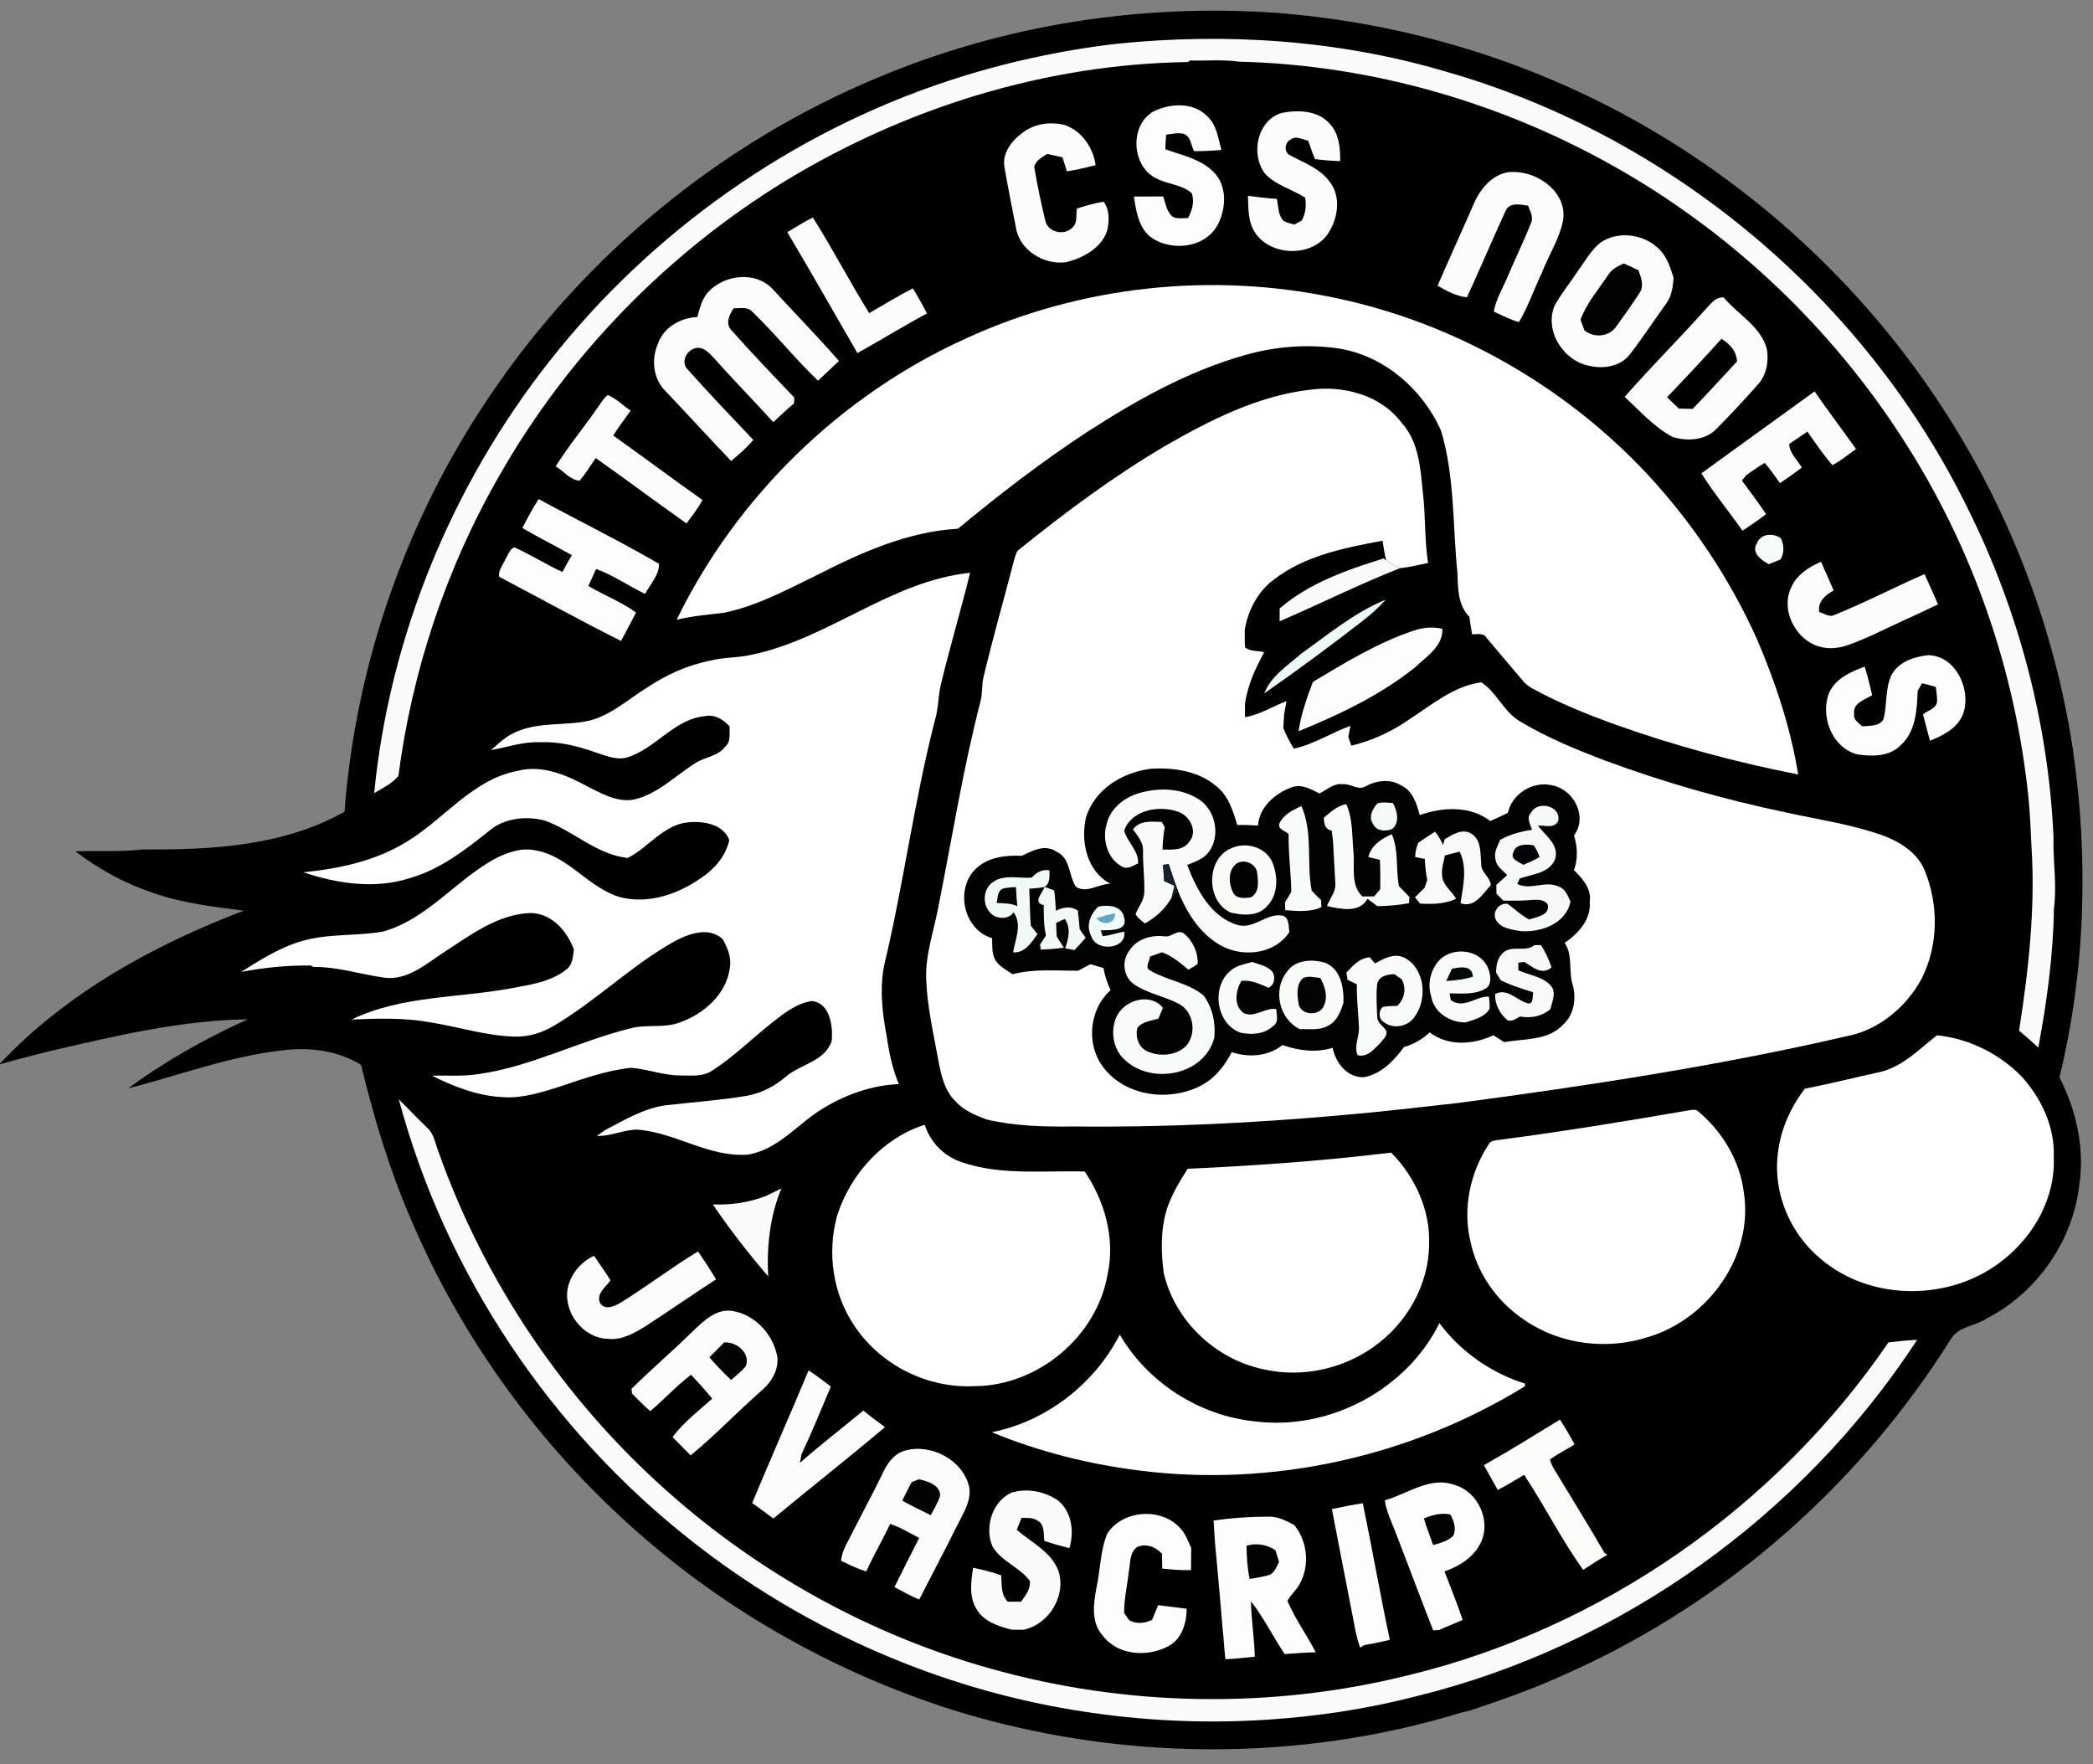 <svg width="573" height="483" viewBox="0 0 573 483" fill="none" xmlns="http://www.w3.org/2000/svg">
<rect x="0" y="0" width="573" height="483" fill="#808080" stroke="none"/>
<g clip-path="url(#clip0_792_5909)">
<path d="M240.049 21.353C274.296 6.876 311.988 0.956 349.052 3.495C385.336 6.221 421.009 17.194 452.352 35.715C480.444 52.254 505.117 74.571 524.362 100.879C546.831 131.515 561.825 167.61 567.492 205.184C571.841 234.97 570.955 265.658 563.825 294.947C568.466 304.017 570.786 314.461 569.219 324.602C567.43 339.867 557.635 353.829 543.998 360.901C540.888 363.034 536.283 363.069 534.166 366.458C509.324 406.224 472.606 438.56 429.786 457.789C420.85 461.957 411.543 465.258 402.2 468.373L400.261 468.798C355.255 482.602 306.128 482.116 261.183 468.249C227.539 457.604 196.195 439.64 170.318 415.632C145.539 392.811 125.647 364.715 112.46 333.717C106.579 320.115 102.319 305.886 98.847 291.515C92.648 287.73 85.174 286.648 78.035 287.473C63.291 288.995 49.342 294.32 35.074 297.966C45.24 290.48 56.329 284.25 67.824 279.056C49.562 279.296 31.655 283.586 13.943 287.694C9.196 288.871 4.448 290.083 -0.246 291.436C17.989 271.943 41.981 258.75 66.716 249.315C58.258 248.235 49.685 247.234 41.608 244.342C34.036 241.811 26.977 237.891 20.636 233.059C26.747 232.873 32.884 233.262 38.977 232.555C57.788 232.687 77.538 231.67 94.311 222.228C97.392 181.478 111.421 141.613 134.447 107.853C160.307 69.651 197.433 39.122 240.049 21.353Z" fill="black"/>
<path d="M305.558 11.999C335.731 8.902 366.577 10.946 395.732 19.574C457.398 37.131 510.642 81.766 538.77 139.32C552.674 167.212 560.77 198.015 562.194 229.147C561.992 235.658 563.17 242.155 562.31 248.65C562.115 261.471 560.388 274.207 558.023 286.797C556.322 285.194 554.568 283.648 552.763 282.162C555.358 265.543 557.246 248.666 556.164 231.837C555.933 227.437 555.792 223.041 555.358 218.659C551.834 183.724 540.028 149.627 520.916 120.142C501.688 90.207 475.253 64.925 444.486 47.041C412.603 28.493 376.081 17.759 339.167 16.883C334.73 16.228 330.231 16.706 325.768 16.556L325.174 16.989C286.428 17.538 248.08 29.422 215.046 49.501C182.667 69.305 155.381 97.374 136.624 130.364C122.153 155.557 112.801 183.634 109.073 212.429C107.327 214.553 104.741 215.739 102.439 217.146C106.646 174.238 123.73 132.797 150.387 98.94C178.214 63.464 216.623 36.333 259.47 22.193C274.438 17.247 289.909 13.849 305.558 11.999Z" fill="#F9FCFA"/>
<path d="M315.726 30.547C320.304 28.237 326.68 27.892 330.489 31.812C333.092 34.157 333.508 37.847 334.377 41.051C331.888 41.263 329.391 41.405 326.903 41.378C326.053 39.803 326.018 37.299 324.052 36.644C322.466 36.237 320.837 36.688 319.26 36.865C319.135 38.193 319.065 39.52 319.03 40.856C323.528 42.511 328.576 43.449 332.102 46.962C336.043 50.678 335.734 57.032 333.376 61.528C329.86 68.129 320.002 69.04 314.512 64.492C311.58 61.722 311.024 57.581 310.421 53.811C313.096 53.811 315.77 53.811 318.446 53.785C319.03 55.404 319.26 57.227 320.367 58.625C321.456 60.262 323.564 59.625 325.22 59.714C326.388 57.66 327.045 55.235 326.273 52.926C323.696 50.502 319.862 50.537 316.823 48.953C309.809 45.891 309.065 34.379 315.726 30.547Z" fill="#FCFDFC"/>
<path d="M350.849 30.928C355.233 30.043 360.706 30.175 363.938 33.768C366.604 36.476 366.941 40.511 366.905 44.104C364.595 44.042 362.291 43.847 360.007 43.564C359.253 41.918 358.803 40.166 358.12 38.494C356.605 38.272 354.799 37.033 353.416 38.166C351.626 38.989 351.398 41.777 353.311 42.591C357.065 44.582 361.336 46.122 363.957 49.67C367.287 53.794 366.303 59.97 363.488 64.094C358.963 70.492 347.945 70.156 343.632 63.741C341.63 60.776 341.771 57.025 341.649 53.618C344.279 53.936 346.909 54.299 349.558 54.441C350.027 56.467 349.824 58.874 351.4 60.449C352.304 60.981 353.348 61.202 354.349 61.494C354.862 61.211 355.872 60.654 356.377 60.37C357.465 58.44 357.696 56.246 357.298 54.087C353.746 51.839 349.388 50.742 346.43 47.662C342.268 42.476 344.084 32.981 350.849 30.928ZM279.831 36.423C283.091 33.848 287.581 33.22 291.547 34.246C296.188 35.892 299.297 40.423 299.942 45.21C297.339 45.874 294.725 46.52 292.078 46.909C291.67 45.626 291.272 44.343 290.874 43.069C289.475 42.75 288.085 42.44 286.686 42.131C285.296 43.095 283.516 43.874 283.144 45.715C283.958 50.626 285.003 55.502 286.154 60.333C286.783 63.607 291.397 64.661 293.592 62.289C295.081 60.997 294.522 58.803 294.824 57.086C297.224 56.333 299.66 55.581 302.166 55.245C303.857 57.563 303.716 60.749 303.033 63.413C301.297 68.076 296.452 70.616 291.892 71.784C285.869 72.625 279.069 68.536 278.129 62.28C277.066 56.811 275.941 51.351 275.011 45.865C274.252 42.007 276.926 38.6 279.831 36.423ZM403.81 55.05C405.776 50.935 409.522 46.865 414.463 47.077C421.318 47.121 429.076 52.758 427.925 60.28C426.933 65.457 423.93 69.934 422.062 74.81C419.937 79.235 418.388 83.96 415.836 88.172C413.419 87.544 411.232 86.306 408.964 85.306C409.531 81.926 411.399 79.006 412.673 75.882C414.763 70.935 417.146 66.112 419.121 61.122C419.936 59.458 418.881 57.856 418.35 56.308C416.243 55.998 413.319 55.281 412.186 57.706C408.599 65.573 405.207 73.528 401.613 81.386C398.681 81.094 396.059 79.66 393.562 78.218C396.919 70.473 400.435 62.793 403.81 55.05Z" fill="#FBFDFA"/>
<path d="M215.543 63.563C217.846 62.181 220.122 60.731 222.539 59.554C227.95 68.102 232.617 77.111 237.949 85.713C241.952 83.456 245.84 81.013 249.923 78.935C251.286 81.182 252.579 83.465 253.776 85.802C247.345 89.261 241.129 93.102 234.744 96.66C228.323 85.632 222.071 74.518 215.543 63.563Z" fill="#FAFDFA"/>
<path d="M438.358 66.297C444.106 62.474 452.91 64.696 456.132 70.793C457.098 72.403 457.558 74.244 458.179 76.014C458.002 78.5 457.665 81.12 456.106 83.172C452.75 87.809 449.632 92.623 446.116 97.135C443.54 100.357 438.987 101.038 435.152 100.163C427.997 98.809 422.709 90.561 425.613 83.632C427.455 80.305 429.917 77.358 431.98 74.163C434.001 71.465 435.603 68.341 438.358 66.297Z" fill="#FBFDFA"/>
<path d="M440.297 75.234C441.253 73.668 442.918 72.854 444.549 72.137C445.896 72.731 447.241 73.34 448.57 73.996C449.287 75.996 450.199 78.367 448.781 80.305C446.682 83.526 444.459 86.668 442.193 89.765C440.094 92.322 436.276 92.455 433.761 90.446C433.408 89.455 433.052 88.482 432.698 87.5C434.373 82.933 437.64 79.235 440.297 75.234Z" fill="#010101"/>
<path d="M194.057 79.765C198.45 75.19 206.819 74.199 211.408 79.022C217.491 85.614 223.761 92.056 229.687 98.817C227.756 100.596 225.888 102.445 223.957 104.215C217.625 98.198 212.187 91.314 205.89 85.27C204.571 83.862 202.525 84.456 200.833 84.403C199.744 86.075 198.539 88.439 200.098 90.234C205.704 96.579 211.585 102.694 217.439 108.817C217.412 109.357 217.394 109.906 217.377 110.455C215.384 112.048 213.587 113.862 211.7 115.579C206.422 109.738 200.878 104.136 195.662 98.243C194.201 96.756 192.607 94.677 190.233 95.349C187.798 96.031 186.301 99.331 188.356 101.251C194.174 107.764 200.214 114.083 206.228 120.427C204.447 122.587 202.304 124.392 200.17 126.198C194.139 119.942 188.311 113.482 182.316 107.198C178.827 103.871 178.215 98.42 180.12 94.11C181.66 89.597 186.31 87.005 190.915 86.792C191.578 84.305 192.206 81.677 194.057 79.765Z" fill="#FBFDFB"/>
<path d="M264.598 92.588C295.932 78.217 331.905 74.385 365.604 81.571C398.151 88.368 428.342 105.588 451.013 129.843C463.403 143.178 473.606 158.513 481.07 175.114C486.118 186.954 490.228 199.283 492.282 212.024C475.34 208.705 458.61 204.201 442.341 198.405C434.618 195.618 426.967 192.538 419.749 188.609C418.606 188.016 417.588 187.238 416.799 186.238C413.532 182.362 410.264 178.503 406.987 174.645C406.162 173.132 404.391 173.706 403.02 173.635C402.726 172.065 402.481 170.486 402.285 168.9C399.07 165.626 399.14 160.972 398.99 156.698C397.661 143.734 398.3 130.407 394.473 117.797C389.451 106.629 379.16 97.594 366.912 95.471C358.259 94.118 349.306 94.789 340.892 97.196C325.252 101.577 310.957 109.639 297.399 118.408C285.152 126.452 273.514 135.398 262.25 144.752C248.32 145.522 235.442 151.424 223.202 157.663C215.179 161.565 207.173 165.884 198.361 167.724C193.977 168.282 189.566 168.618 185.253 169.661C201.736 135.833 230.28 108.082 264.598 92.588Z" fill="white"/>
<path d="M466.68 84.951C468.176 83.447 469.478 81.279 471.897 81.429C475.803 86.181 482.072 89.305 483.728 95.614C484.296 99.058 483.542 102.906 481.071 105.481C477.458 109.543 473.755 113.534 469.921 117.392C466.857 120.613 461.844 120.878 457.84 119.595C452.802 116.879 448.94 112.498 444.777 108.649C451.872 100.56 459.506 92.968 466.68 84.951Z" fill="#FBFDFB"/>
<path d="M471.285 92.765C473.553 94.128 475.411 96.163 475.546 98.951C471.525 103.296 467.513 107.658 463.413 111.932C462.145 111.906 460.871 111.888 459.613 111.861C458.542 110.817 457.46 109.773 456.389 108.746C461.434 103.494 466.4 98.167 471.285 92.765Z" fill="#010001"/>
<path d="M318.931 122.109C331.268 115.02 344.393 108.322 358.723 106.684C367.809 105.462 378.046 108.144 383.723 115.754C388.354 120.817 388.87 127.975 389.498 134.47C390.313 140.992 389.95 147.602 390.959 154.115C388.417 154.601 385.902 155.327 383.316 155.531C381.987 154.902 380.668 154.293 379.498 153.416C379.046 151.646 378.772 149.841 378.497 148.035C368.056 149.973 357.046 152.133 348.501 158.857C344.205 162.131 341.663 167.194 340.777 172.449C340.769 174.033 340.733 175.626 340.848 177.228C342.293 178.429 344.365 178.113 346.108 178.544C343.673 183.015 341.494 187.696 340.83 192.793V196.333C344.912 195.696 348.384 193.36 352.202 191.953C352.035 192.864 351.705 194.687 351.547 195.598C351.467 196.837 351.396 198.076 351.335 199.315C352.131 201.276 353.094 203.164 354.213 204.961C359.713 203.764 364.468 200.589 369.721 198.711L369.117 201.756C369.33 202.357 369.747 203.552 369.949 204.145C375.607 202.764 380.957 200.339 385.723 196.995C391.932 193.013 397.962 187.783 405.518 186.8C409.734 189.454 411.698 194.941 416.155 197.5C423.399 201.87 431.264 205.091 439.146 208.119C455.334 214.127 471.994 218.869 488.891 222.417C497.677 224.338 506.629 225.647 515.149 228.603C519.914 230.328 524.715 233.24 526.823 238.062C530.789 247.54 530.737 258.752 526.062 267.964C521.874 275.68 514.397 281.98 505.647 283.66C470.611 291.757 435.009 297.201 399.391 301.933C388.808 303.101 378.251 304.376 367.64 305.27C343.18 307.457 318.62 308.685 294.044 308.386C285.993 308.501 277.872 308.315 270.008 306.449C266.927 305.282 263.763 303.97 261.54 301.441C258.495 298.485 257.645 294.185 256.864 290.194C255.562 282.867 253.819 275.575 253.57 268.106C253.295 261.61 255.501 255.407 256.731 249.106C260.549 230.099 263.541 210.905 268.404 192.109C269.05 189.808 268.687 187.375 269.325 185.076C271.885 174.386 274.905 163.82 277.668 153.183C277.995 152.271 278.119 151.173 278.89 150.528C291.637 140.249 304.814 130.435 318.931 122.109Z" fill="white"/>
<path d="M465.785 129.586C476.12 122.117 486.42 114.604 496.772 107.162C500.465 112.481 504.371 117.649 508.126 122.923C505.992 124.427 503.98 126.126 501.67 127.347C499.137 124.48 497.02 121.268 494.806 118.152C493.159 119.303 491.494 120.426 489.829 121.541C489.926 124.125 492.062 125.886 493.282 128.011C491.325 129.47 489.341 130.913 487.304 132.267C485.95 130.383 484.647 128.462 483.124 126.719C481.362 127.745 479.713 128.94 478.049 130.098L476.881 131.551C479.131 134.586 481.38 137.62 483.498 140.762C481.399 142.355 479.246 143.869 477.023 145.283C473.348 140.001 469.195 135.046 465.785 129.586Z" fill="#FBFDFB"/>
<path d="M163.76 111.375C164.593 110.25 165.275 108.959 166.436 108.136C168.746 109.162 170.588 110.985 172.635 112.454C171.023 114.693 169.367 116.887 167.879 119.224C176.053 125.072 184.122 131.064 192.314 136.877C191.1 139.178 189.497 141.23 187.93 143.292C179.596 137.399 171.431 131.275 163.088 125.399C161.671 127.497 160.325 129.656 158.695 131.594C156.1 131.461 154.294 128.913 152.124 127.682C155.658 122.011 159.987 116.887 163.76 111.375Z" fill="#FCFDFA"/>
<path d="M143.002 144.559C144.392 141.859 145.792 139.16 147.483 136.639C158.422 142.585 169.643 148.088 180.402 154.346C180.535 157.337 178.002 160.009 176.594 162.585C172.068 160.426 167.924 157.452 163.194 155.771C162.495 157.31 161.777 158.859 161.078 160.417C165.346 162.966 170.075 164.735 174.122 167.673C172.82 170.309 171.394 172.886 170.013 175.477C158.792 169.84 147.792 163.752 136.687 157.921C136.27 156.239 137.723 154.691 138.316 153.178C139.104 152.071 139.423 150.32 140.814 149.834C145.313 151.842 149.474 154.55 153.973 156.585C154.806 155.037 155.656 153.497 156.559 151.984C152.061 149.47 147.457 147.143 143.002 144.559Z" fill="#FCFEFB"/>
<path d="M480.975 148.771C481.976 146.045 485.358 145.876 487.511 147.302C488.45 149.231 488.528 151.275 487.457 153.169C486.376 153.593 485.305 154.018 484.232 154.461C482.258 153.354 479.345 151.363 480.975 148.771Z" fill="#F6FCF8"/>
<path d="M350.335 166.566C358.466 159.576 368.703 156.036 378.772 152.885L379.498 153.417C380.666 154.293 381.987 154.903 383.316 155.532C372.129 159.947 361.351 165.327 350.316 170.088C350.3 168.903 350.309 167.742 350.335 166.566Z" fill="#F8FBF9"/>
<path d="M490.361 160.859C491.84 157.372 495.197 155.248 498.535 153.788C499.677 156.416 500.881 159.018 502.006 161.664C499.713 162.894 497.569 164.707 498.065 167.575C499.394 167.911 500.784 169.079 502.192 168.363C510.579 164.991 518.595 160.77 526.884 157.177C528.08 159.956 529.434 162.654 530.551 165.469C524.519 168.38 518.383 171.079 512.351 173.991C508.189 175.663 503.866 178.15 499.226 177.274C492.106 176.088 487.245 167.46 490.361 160.859Z" fill="#FCFDFB"/>
<path d="M205.535 179.291C226.72 175.026 243.821 159.053 265.581 156.814C263.065 167.088 260.02 177.229 257.549 187.521C256.805 190.742 256.929 194.113 255.928 197.281C250.269 219.236 247.426 241.792 242.156 263.835C240.731 270.453 241.528 277.295 242.785 283.877C243.414 288.276 244.344 292.664 246.062 296.787C238.809 297.099 231.688 299.568 225.516 303.329C218.475 307.47 213.188 314.742 204.695 316.105C194.057 316.875 184.918 310.043 174.512 309.257C170.739 309.238 167.224 311.123 163.423 310.973C164.114 310.459 164.806 309.964 165.506 309.468C170.828 306.683 176.123 303.46 182.191 302.592C189.594 301.752 197.043 301.23 204.393 300.009C208.413 299.283 212.116 297.389 215.18 294.708C219.219 291.31 225.852 290.575 227.694 284.983C228.083 281.001 227.251 274.576 222.265 274.047C218.014 274.656 214.516 277.496 211.239 280.073C205.784 284.365 200.86 289.365 194.97 293.09C192.322 294.915 188.975 294.382 185.947 294.427C181.465 294.356 177.206 292.666 172.759 292.329C166.037 293.039 159.616 295.331 153.249 297.488C148.369 298.993 143.383 300.64 138.211 300.383C131.188 300.179 124.493 297.622 118.285 294.498C122.554 294.357 126.867 294.738 131.109 294.038C145.465 291.976 158.457 285.021 172.441 281.579C176.904 280.269 181.713 281.614 186.106 279.905C192.704 277.622 198.921 272.108 199.824 264.887C200.276 262.091 199.169 259.489 197.867 257.109C193.9 253.508 188.382 255.686 184.307 257.898C172.546 264.553 162.885 274.287 151.212 281.072C148.051 282.869 144.437 283.931 140.78 283.782C132.96 283.57 125.467 281.081 117.779 279.888C110.685 278.57 103.45 278.826 96.277 279.11C109.783 272.579 125.184 273.26 139.646 270.614C144.942 269.597 150.716 268.898 155.047 265.42C156.765 264.181 156.827 261.898 157.12 260.004C155.304 254.916 151.097 250.067 145.324 249.952C136.37 250.228 128.931 255.89 121.731 260.571C116.754 263.783 111.722 268.42 105.337 267.669C98.792 266.784 92.399 264.625 85.729 264.712L85.154 264.332C78.733 264.217 72.322 264.899 66.016 266.075C71.33 262.757 76.697 259.298 82.789 257.598C89.989 255.501 97.614 256.341 104.93 255.014C117.126 251.564 124.989 240.689 135.891 234.893C139.151 233.309 142.852 231.99 146.51 232.795C155.711 234.282 161.176 243.253 169.988 245.671C177.852 247.6 186.08 244.618 192.438 240.007C195.892 237.609 198.718 234.167 199.656 229.999C198.071 225.592 192.562 224.734 188.48 225.113C181.635 225.724 177.613 231.99 171.839 234.883C163.23 233.938 156.943 227.388 149.044 224.611C143.96 223.328 138.062 223.947 133.943 227.432C127.381 232.706 120.499 237.998 112.271 240.378C102.716 243.475 92.399 241.937 83.064 238.805C92.824 237.814 102.725 235.732 111.183 230.539C121.554 224.363 129.268 213.388 141.702 211.036C148.618 209.24 155.455 212.337 161.397 215.611C165.152 217.486 169.236 219.708 173.575 218.884C180.12 217.397 184.866 212.344 190.384 208.911C192.996 207.221 196.529 207.07 198.514 204.442C200.179 203.06 199.621 200.787 199.762 198.902C198.062 197.016 195.751 195.529 193.102 196.044C184.493 196.788 179.401 205.168 171.386 207.451C168.34 208.106 165.444 206.707 162.601 205.822C157.88 204.185 152.939 202.973 147.899 203.203C143.285 202.973 138.901 204.566 134.419 205.354C136.528 203.488 138.608 201.488 141.257 200.398C147.545 197.549 154.666 198.77 161.263 197.31C167.277 195.832 171.881 191.478 177.028 188.32C182.403 184.664 188.47 181.994 194.872 180.763C198.37 179.91 202.019 180.105 205.535 179.291Z" fill="white"/>
<path d="M356.198 178.973C363.646 173.681 370.811 167.655 379.356 164.177C377.426 166.363 375.247 168.302 372.945 170.061C364.16 176.859 355.251 183.485 346.128 189.821C347.953 185.069 352.524 182.212 356.198 178.973Z" fill="#EEFAF9"/>
<path d="M386.983 172.664C389.515 171.779 392.251 171.531 394.883 172.15C395.085 176.938 390.49 179.734 387.435 182.681C377.888 190.291 366.773 195.616 355.517 200.182C356.181 195.501 357.776 191.041 359.448 186.652C368.304 181.415 377.16 175.928 386.983 172.664Z" fill="#FDFDFC"/>
<path d="M517.834 184.787C519.773 181.192 524.015 179.787 527.833 179.362C535.219 179.467 539.399 188.176 537.699 194.608C536.547 199.006 532.27 201.236 528.374 202.785C527.7 200.387 527.09 197.971 526.471 195.564C527.808 194.439 530.323 193.954 530.314 191.839C530.359 190.564 530.093 189.317 529.961 188.059C528.712 187.679 527.455 187.335 526.197 187.059L525.001 189.131C524.815 194.351 524.478 200.343 520.29 204.078C517.225 207.193 512.451 207.113 508.44 206.52C501.461 204.662 498.246 195.981 500.771 189.61C502.568 185.725 506.695 183.893 510.494 182.506C511.283 185.081 511.938 187.689 512.558 190.309C510.565 191.547 507.077 192.496 507.633 195.522C507.305 197.115 508.89 197.859 509.802 198.85C511.813 198.637 514.425 198.947 515.639 196.913C516.682 192.937 516.044 188.573 517.834 184.787Z" fill="#FBFEFB"/>
<path d="M297.322 223.784C299.697 215.981 307.375 211.414 315.124 210.457C321.305 210.085 328.02 211.05 332.908 215.156C336.264 217.731 337.547 221.943 338.709 225.83C340.605 225.83 342.508 225.874 344.411 226.007C344.73 221.007 349.016 217.228 353.463 215.598C356.216 214.475 358.838 216.041 361.247 217.218C363.294 216.227 365.108 214.342 367.579 214.689C369.697 214.449 371.821 216.483 373.832 215.29C376.816 213.636 380.677 213.122 383.664 215.06C386.789 216.519 387.852 220.069 388.667 223.14C394.937 220.954 402.455 220.494 407.99 224.777C409.611 224.06 411.215 223.299 412.817 222.529C413.978 217.175 419.866 213.662 425.126 215.043C430.944 216.29 434.708 223.626 430.927 228.714C431.831 231.812 432.079 235.121 430.892 238.192C433.231 240.51 435.772 243.315 435.223 246.89C435.657 251.731 432.069 255.58 428.369 258.129C430.743 261.739 429.281 266.066 430.653 269.934C431.549 273.65 430.857 277.942 427.865 280.571C423.754 284.961 417.237 284.313 411.808 285.306C410.816 284.669 409.825 284.032 408.833 283.421C403.307 286.021 396.479 286.5 391.395 282.632C389.399 284.517 386.982 285.9 384.346 286.669C381.645 290.375 378.085 294.084 373.373 294.907C368.82 295.068 365.649 290.97 364.834 286.848C360.265 288.281 355.554 287.635 351.107 286.103C347.219 289.219 341.818 289.589 337.204 288.041C335.229 291.89 332.448 295.421 328.479 297.359C320.012 301.588 308.376 300.173 302.3 292.5C297.226 286.244 298.057 276.457 304.035 271.068C303.15 269.13 302.467 267.112 302.097 265.024C300.9 264.67 299.715 264.306 298.536 263.962C297.402 264.555 296.268 265.148 295.144 265.751C289.147 265.769 283.081 265.158 277.21 266.716C275.554 265.529 273.578 264.628 272.489 262.84C271.462 261.008 271.675 258.858 271.622 256.848C263.953 254.601 261.463 243.893 266.787 238.212C270.082 234.663 275.191 234.079 279.769 234.29C282.666 232.883 286.094 230.998 289.193 233.149C293.082 234.849 292.533 239.671 294.526 242.752C297.484 244.724 300.796 241.947 303.985 241.938C297.561 238.58 295.773 230.377 297.322 223.784Z" fill="#010102"/>
<path d="M311.828 217.139C317.018 215.599 322.979 215.714 327.715 218.528C332.719 221.307 334.339 228.678 330.912 233.28C329.486 235.173 327.113 235.908 325.031 236.801C327.572 243.499 331.496 251.092 338.883 253.253C343.151 254.412 346.5 250.2 350.643 250.598C352.954 250.658 352.777 253.544 352.972 255.189C349.138 261.082 340.813 262.109 334.827 259.162C328.822 256.092 324.953 250.065 322.524 243.968C321.559 241.535 320.78 239.046 319.957 236.57C319.575 236.625 318.796 236.721 318.416 236.774C318.505 238.243 318.603 239.721 318.708 241.199C319.648 241.622 320.586 242.048 321.533 242.48C321.293 243.568 321.037 244.667 320.763 245.754C319.046 248.756 316.44 251.17 313.411 252.816C312.544 251.992 311.454 251.363 310.886 250.292C311.605 248.276 313.198 246.577 313.268 244.345C313.393 240.505 312.852 236.673 312.922 232.833C313.019 230.55 311.391 228.78 310.186 227.036C312.063 224.506 315.26 224.948 318.032 225.01C318.307 225.488 318.59 225.966 318.882 226.452C318.5 228.479 318.333 230.53 318.262 232.592C320.787 232.583 323.868 232.911 325.514 230.53C328.1 227.645 325.7 223.169 322.361 222.169C317.224 220.424 309.811 221.7 307.757 227.382C308.617 230.594 311.787 232.903 311.575 236.399C310.212 236.911 308.768 238.107 307.272 237.293C303.083 235.133 301.656 229.681 303.011 225.408C304.071 221.244 307.835 218.288 311.828 217.139Z" fill="#F9FCFA"/>
<path d="M377.081 219.962C378.445 219.464 379.915 219.794 381.332 219.829C382.528 221.97 383.316 225.253 381.075 226.988C379.304 227.67 376.692 227.563 375.886 225.537C374.593 223.696 375.761 221.413 377.081 219.962Z" fill="#F4FAF9"/>
<path d="M350.255 225.439C351.398 223.006 353.948 221.714 356.294 220.679C359.484 227.944 357.649 236.164 359.093 243.784C359.882 244.713 360.793 245.545 361.67 246.412C361.696 246.89 361.741 247.854 361.767 248.332C358.677 249.792 355.179 249.412 351.874 249.181C351.848 248.643 351.803 247.553 351.778 247.013C352.407 246.049 353.044 245.084 353.53 244.042C353.406 238.803 352.689 233.589 352.786 228.344C351.938 227.395 349.733 227.138 350.255 225.439ZM362.416 223.882C364.248 222.307 366.119 220.625 368.561 220.121C370.457 224.342 370.111 229.085 370.564 233.598C370.9 237.58 369.731 242.331 372.964 245.412H376.188C376.612 244.907 377.455 243.907 377.87 243.412C377.896 240.739 377.896 238.067 377.773 235.402C376.984 235.207 375.408 234.828 374.62 234.634C375.364 231.439 378.215 229.563 381.049 228.393C382.981 232.889 382.067 237.906 382.998 242.614C383.945 243.596 384.901 244.578 385.866 245.56C385.831 245.994 385.77 246.844 385.742 247.268C382.882 247.801 379.976 248.038 377.072 248.074C376.168 247.392 375.265 246.737 374.37 246.065C372.201 250.065 366.923 248.843 363.3 248.056C364.07 245.923 365.85 244.038 365.559 241.63C365.382 237.799 365.116 233.968 364.93 230.136C364.797 229.216 364.682 228.305 364.584 227.392C362.708 227.067 362.477 225.457 362.416 223.882Z" fill="#F8FCF9"/>
<path d="M419.167 222.475C420.992 219.006 427.536 220.634 426.58 224.838C425.375 226.908 422.931 225.9 421.026 226.015C423.08 228.793 427.03 231.342 425.694 235.333C424.109 239.048 419.468 239.35 416.084 240.465C415.907 240.846 415.552 241.607 415.375 241.995C419.033 243.871 423.08 240.933 426.756 242.721C428.546 243.34 429.21 245.26 429.952 246.827C428.694 252.95 421.814 255.331 416.251 254.906C413.887 254.49 410.761 254.154 409.53 251.809C408.422 249.667 410.451 247.039 412.744 247.455C414.746 248.853 416.473 250.642 418.687 251.739C420.715 250.97 424.381 250.633 423.717 247.605C422.62 246.083 420.573 246.278 418.944 246.411C416.49 246.606 414.028 246.606 411.566 246.552C410.929 245.915 410.299 245.278 409.67 244.65C409.661 243.836 409.661 243.03 409.661 242.235C410.635 241.336 411.621 240.451 412.619 239.58C411.494 238.297 409.777 237.306 409.475 235.508C408.83 233.508 409.972 231.651 410.723 229.889C413.425 228.42 416.383 227.597 419.42 227.181C418.989 225.669 417.74 223.819 419.167 222.475Z" fill="#F6FAF7"/>
<path d="M395.493 229.792C397.636 228.447 400.469 226.642 402.94 228.305C405.616 230.119 405.244 233.65 405.509 236.455C405.393 238.845 407.97 240.014 408.139 242.331C405.916 244.694 403.702 248.686 399.841 247.26C400.54 242.623 401.798 237.57 399.601 233.146C398.246 233.493 396.918 233.854 395.571 234.199C395.218 236.064 394.553 237.933 394.817 239.86C395.048 242.436 397.448 243.904 398.626 246.037C395.545 247.541 392.109 247.55 388.768 247.364L387.379 245.657C388.229 244.772 389.089 243.904 389.991 243.072C390.231 242.347 390.488 241.639 390.735 240.921C390.347 239.009 390.168 237.071 390.061 235.133L387.423 234.638C387.441 233.275 387.777 231.973 388.273 230.726C389.788 229.709 391.292 228.673 392.842 227.689C393.799 228.771 394.453 230.034 395.092 231.335C395.192 230.952 395.396 230.182 395.493 229.792Z" fill="#F8FBF9"/>
<path d="M414.277 233.439C414.95 230.926 417.874 231.095 419.909 231.421C420.569 232.421 421.099 233.501 421.485 234.635C420.059 235.493 418.536 236.148 417.003 236.777C415.933 235.899 413.418 235.368 414.277 233.439Z" fill="#030207"/>
<path d="M336.9 232.305C340.789 230.396 346.103 231.697 348.138 235.659C349.971 239.652 350.069 244.977 346.748 248.225C344.313 250.915 340.15 250.614 336.945 249.835C330.197 246.881 330.107 235.28 336.9 232.305Z" fill="#F8FBF6"/>
<path d="M318.417 236.775C318.799 236.72 319.578 236.624 319.958 236.571C320.782 239.049 321.562 241.536 322.525 243.969C321.932 244.562 321.339 245.155 320.764 245.757C321.039 244.669 321.295 243.571 321.534 242.482C320.587 242.051 319.647 241.624 318.709 241.201C318.604 239.722 318.506 238.244 318.417 236.775Z" fill="#152028"/>
<path d="M337.989 236.907C339.885 234.785 343.835 236.155 344.17 238.934C344.453 241.226 344.896 244.385 342.399 245.677C340.654 245.917 338.308 246.128 337.492 244.155C336.422 241.969 336.21 238.756 337.989 236.907Z" fill="#020103"/>
<path d="M282.505 240.226C283.78 238.803 285.358 237.89 287.315 238.279C287.305 239.89 287.555 241.801 285.987 242.81C284.596 243.146 283.169 243.173 281.761 243.298C281.964 246.677 281.921 250.066 282.213 253.439C282.816 254.192 283.426 254.953 284.038 255.722C282.363 257.988 280.646 260.97 277.361 260.713C277.945 257.119 279.921 253.077 277.485 249.74C276.051 251.979 272.278 251.652 270.862 249.574C268.834 247.264 269.258 243.194 271.863 241.468C274.942 239.234 278.989 240.606 282.505 240.226Z" fill="#F2FAF9"/>
<path d="M272.843 247.198C273.216 245.767 272.976 243.845 274.668 243.235C275.811 242.995 276.972 242.881 278.149 242.881C278.229 244.606 278.344 246.341 278.503 248.084C276.723 247.217 274.747 247.332 272.843 247.198Z" fill="#030408"/>
<path d="M285.986 242.809C286.632 243.049 287.925 243.519 288.581 243.749C288.909 245.589 288.928 247.474 289.069 249.35C291.062 248.34 293.109 247.978 295.073 249.271C295.276 250.979 295.455 252.685 295.587 254.403C296.126 255.162 296.675 255.933 297.226 256.711C296.237 257.875 295.209 259.005 294.145 260.1L291.603 259.605C292.533 257.03 293.249 254.03 291.523 251.596C290.699 251.888 289.919 252.285 289.142 252.676C289.16 253.906 289.212 255.154 289.301 256.392C289.93 257.419 290.585 258.437 291.275 259.435C289.168 259.727 287.043 259.913 284.917 259.958C284.871 259.621 284.784 258.941 284.739 258.594C285.288 257.755 285.838 256.93 286.36 256.092C285.714 253.375 285.757 250.57 285.75 247.8C282.594 247.066 285.393 244.518 285.986 242.809Z" fill="#F2F9F8"/>
<path d="M300.705 248.19C303.416 247.652 307.135 247.889 307.771 251.243C308.834 255.066 303.733 254.588 301.342 254.694C301.466 255.082 301.723 255.861 301.855 256.252C303.902 256.208 305.786 255.305 307.807 255.075C308.489 259.907 300.103 260.641 298.791 256.349C297.189 253.464 298.465 250.27 300.705 248.19Z" fill="#F1FBF9"/>
<path d="M300.173 251.349C301.838 250.845 303.52 250.385 305.23 250.003C305.541 253.128 301.661 253.447 300.173 251.349Z" fill="#61A6C3"/>
<path d="M318.922 256.349C320.773 256.623 322.446 254.252 324.19 255.595C326.565 257.586 328.008 260.763 327.893 263.871C327.114 264.516 326.218 264.977 325.343 265.464C323.11 263.604 320.869 261.659 318.09 260.703C317.007 261.089 315.927 261.481 314.849 261.88C314.707 263.207 313.228 264.986 315.026 265.78C319.63 268.446 325.255 269.039 329.471 272.499C331.968 275.835 332.837 279.994 332.438 284.098C329.781 294.301 315.479 297.071 308.11 290.311C303.505 286.515 303.461 277.781 309.005 274.814C311.909 273.02 316.152 273.045 318.358 275.921C317.95 276.887 317.553 277.859 317.154 278.832C315.18 279.506 312.761 279.611 311.397 281.381C310.715 283.876 311.725 286.851 314.24 287.878C317.57 289.345 322.086 289.008 324.717 286.329C327.692 282.94 326.799 277.002 322.769 274.834C318.81 272.737 314.196 272.011 310.46 269.463C307.527 267.436 307.023 263.082 309.141 260.297C311.191 257.039 315.256 255.854 318.922 256.349Z" fill="#F8FCF9"/>
<path d="M411.55 260.791C413.967 258.634 417.599 260.791 420.069 258.738C420.521 258.738 421.433 258.729 421.885 258.729C423.089 260.625 424.019 262.685 424.773 264.818C422.205 267.127 419.591 264.765 417.325 263.34C416.917 263.395 416.086 263.481 415.678 263.535C415.669 264.225 415.66 264.924 415.669 265.632C418.582 266.959 422.144 267.295 424.454 269.704C426.217 271.58 424.959 274.129 424.445 276.27C422.116 278.27 419.14 278.819 416.157 278.287C415.085 278.81 413.952 279.835 412.684 279.297C410.576 277.527 409.213 274.916 409.302 272.138C412.517 270.447 414.997 273.58 417.857 274.553C419.965 275.402 419.496 272.792 419.744 271.659C416.74 270.694 413.695 269.799 410.878 268.358L409.604 266.307C409.567 264.304 409.964 262.163 411.55 260.791Z" fill="#F7FAF9"/>
<path d="M376.452 263.773C378.906 262.322 381.926 260.747 384.734 262.322C390.144 265.364 390.8 273.569 387.31 278.311C385.584 281.027 381.499 281.833 378.923 279.878C377.409 279.099 377.284 276.62 378.64 275.639C379.907 275.453 381.2 275.374 382.501 275.391C384.564 273.409 385.096 270.648 383.749 268.091L381.766 266.71C379.87 266.728 377.463 267.197 377.027 269.4C376.699 272.356 376.921 275.347 377.037 278.319C376.991 280.028 378.737 280.869 379.525 282.205C379.933 283.593 378.595 284.541 377.896 285.541C376.185 287.18 374.363 289.585 371.678 288.87C370.597 286.437 372.12 283.906 372.05 281.419C371.89 277.427 371.367 273.464 371.475 269.473C370.615 269.055 369.758 268.648 368.914 268.241C368.835 267.746 368.674 266.755 368.604 266.259C370.34 264.385 372.236 262.277 374.963 262.066C375.336 262.49 376.08 263.348 376.452 263.773Z" fill="#F8FCF9"/>
<path d="M394.112 262.809C397.744 259.144 404.961 259.843 407.236 264.702C408.132 266.587 408.69 269.853 406.315 270.853C403.376 272.383 400.019 271.932 396.849 271.959C396.929 272.41 397.106 273.33 397.195 273.782C400.693 276.366 403.962 272.702 407.62 272.826C407.691 273.932 407.921 275.057 407.78 276.18C406.47 278.518 403.618 279.074 401.297 279.905C396.896 279.967 392.46 277.146 391.768 272.605C390.747 269.214 391.668 265.374 394.112 262.809Z" fill="#F8FBF9"/>
<path d="M352.275 266.11C354.507 262.721 359.148 262.517 362.681 263.545C367.074 265.165 367.933 270.412 367.799 274.516C367.029 276.915 366.037 279.623 363.593 280.801C361.228 282.182 358.429 281.651 355.834 281.746C350.175 278.959 348.395 271.048 352.275 266.11Z" fill="#F9FDF8"/>
<path d="M336.882 265.746C338.522 264.295 340.744 263.942 342.771 263.358C344.64 264.011 346.783 264.385 348.218 265.863C349.289 267.305 349.006 269.542 347.322 270.418C344.905 269.445 342.513 268.146 339.821 268.56C338.307 271.241 337.633 275.232 340.45 277.319C343.46 278.797 346.295 275.761 349.403 276.239C349.464 277.814 350.209 279.965 348.472 280.947C346.117 283.195 342.6 283.325 339.59 282.707C332.925 280.295 331.533 270.154 336.882 265.746Z" fill="#F7FCF8"/>
<path d="M397.504 265.225C399.763 264.712 403.075 264.165 403.242 267.419C400.861 268.101 398.397 268.435 395.926 268.561C396.433 267.437 396.963 266.331 397.504 265.225Z" fill="#03080A"/>
<path d="M356.756 267.756C358.261 267.065 359.926 267.561 361.495 267.765C362.656 269.995 363.577 272.578 362.558 275.065C361.637 278.136 356.605 278.206 355.561 275.145C355.197 272.685 354.667 269.613 356.756 267.756Z" fill="#040304"/>
<path d="M514.654 293.489C520.915 292.055 525.459 287.162 530.294 283.427C539.061 284.339 547.396 288.48 553.532 294.781C558.9 300.763 562.601 308.603 562.256 316.771C562.76 327.62 557.023 338.054 548.671 344.716C534.555 356.299 512.235 356.538 498.305 344.513C490.059 337.637 485.374 326.575 486.721 315.878C487.404 309.374 490.149 303.224 494.108 298.056C500.989 296.701 507.8 294.983 514.654 293.489Z" fill="white"/>
<path d="M109.189 300.975C111.766 303.55 114.29 306.178 116.912 308.709C118.816 310.337 119.117 312.966 119.993 315.185C132.623 350.864 154.426 383.234 182.776 408.348C208.034 430.825 238.384 447.62 270.975 456.753C308.11 467.256 347.98 467.964 385.442 458.653C438.544 445.813 486.236 412.543 517.012 367.499C519.615 367.198 522.229 366.915 524.857 366.8C493.55 414.825 443.762 450.574 388.019 464.301C374.62 467.794 360.875 469.876 347.078 470.786C328.178 472.044 309.137 470.918 290.503 467.548C253.804 460.936 218.857 445.063 189.568 422.029C150.759 391.634 121.941 348.619 109.189 300.975Z" fill="#FAFCFA"/>
<path d="M461.065 304.196C462.191 304.065 463.359 303.647 464.511 303.93C471.393 309.523 476.307 317.593 477.406 326.46C480.143 343.787 467.699 361.122 451.219 366.033C440.094 369.644 427.316 368.157 417.6 361.538C409.983 356.591 404.341 348.637 402.526 339.707C400.408 330.754 402.499 321.02 407.503 313.372C408.113 312.054 409.707 312.222 410.904 311.992C427.687 309.805 444.389 307.063 461.065 304.196ZM229.217 332.69C232.849 321.407 241.731 311.567 253.155 307.921C254.723 312.78 258.558 316.682 263.455 318.213C274.224 321.868 285.799 320.4 296.967 320.728C302.457 328.823 305.32 339.019 303.256 348.726C300.351 365.947 284.038 379.503 266.618 379.486C253.944 380.105 241.236 373.76 234.115 363.265C227.995 354.458 226.331 342.981 229.217 332.69ZM325.148 319.974C343.756 319.133 362.363 317.797 380.863 315.549C387.415 322.195 391.622 331.327 391.242 340.76C391.146 351.857 385.034 362.432 376.019 368.75C367.536 374.803 356.474 377.192 346.261 374.944C333.022 372.334 321.747 361.812 318.621 348.627C317.797 342.725 317.717 336.601 319.498 330.858C320.827 326.965 322.934 323.414 325.148 319.974Z" fill="white"/>
<path d="M209.752 327.39C211.124 326.701 212.515 326.038 213.913 325.363C210.769 332.975 209.883 341.267 210.301 349.424C204.878 343.15 199.816 336.573 195.139 329.726C200.125 329.929 205.092 329.23 209.752 327.39Z" fill="#FAFCFB"/>
<path d="M169.924 356.627C177.107 352.158 183.855 346.999 191.091 342.601C192.8 345.105 194.483 347.627 196.032 350.238C189.505 354.485 183.12 358.928 176.593 363.158C173.512 365.034 170.101 366.989 166.346 366.531C159.678 366.31 154.346 359.443 155.373 352.946C156.108 348.955 158.951 345.45 162.653 343.796C164.088 346.07 165.744 348.194 167.126 350.503C165.833 352.406 163.123 354.149 164.309 356.788C165.736 358.804 168.242 357.583 169.924 356.627Z" fill="#FBFDFB"/>
<path d="M189.967 364.158C192.783 361.528 195.989 358.37 200.196 358.849C206.598 359.715 211.824 365.353 212.833 371.644C213.161 375.494 210.797 378.89 207.918 381.202C201.551 386.847 195.661 393.033 189.072 398.431C187.426 396.749 185.761 395.094 184.121 393.413C187.15 389.378 191.242 386.254 194.979 382.901C193.137 380.633 191.18 378.476 189.187 376.359C185.202 379.387 181.82 383.113 178.012 386.341C176.285 384.801 174.655 383.164 173.034 381.518C172.999 381.202 172.928 380.545 172.884 380.218C178.444 374.723 184.413 369.651 189.967 364.158Z" fill="#FCFDFB"/>
<path d="M343.542 389.119C363.787 391.721 385.026 380.562 394.077 362.22C399.878 370.06 408.247 375.882 417.546 378.803C417.52 378.989 417.449 379.369 417.414 379.555C386.142 398.811 348.325 407.235 311.864 402.572C298.057 400.837 284.41 397.423 271.542 392.094C286.492 389.112 299.626 378.891 306.56 365.37C314.22 378.538 328.39 387.59 343.542 389.119Z" fill="white"/>
<path d="M198.274 367.502C201.648 367.281 205.535 370.433 204.181 374.033C202.994 375.442 201.533 376.592 200.142 377.794C198.078 375.803 196.077 373.751 194.19 371.59C195.545 370.221 196.906 368.859 198.274 367.502Z" fill="#020304"/>
<path d="M221.38 375.166C223.469 376.548 225.454 378.086 227.473 379.581C224.816 385.784 222.301 392.058 219.423 398.164C219.325 398.738 219.112 399.879 219.006 400.447C224.657 395.518 230.581 390.925 236.373 386.163C238.286 387.747 240.261 389.251 242.28 390.704C232.22 399.191 221.857 407.321 211.717 415.728C209.804 414.277 207.873 412.861 205.925 411.463C210.991 399.324 216.295 387.298 221.38 375.166Z" fill="#FBFDFB"/>
<path d="M406.236 401.103C413.302 397.155 420.166 392.863 427.067 388.644C428.492 390.856 429.855 393.112 431.079 395.456C428.838 396.818 426.49 398.005 424.356 399.528C424.551 400.687 425.18 401.696 425.774 402.705C430.256 410.147 434.877 417.518 439.209 425.066C439.411 425.208 439.829 425.491 440.033 425.634C437.78 426.944 435.571 428.328 433.409 429.783C427.486 421.467 422.888 412.281 417.265 403.76C414.865 405.156 412.518 406.644 410.039 407.901C408.769 405.624 407.485 403.368 406.236 401.103Z" fill="#FBFDF9"/>
<path d="M247.602 397.165C254.758 395.058 263.535 399.587 265.315 406.987C266.033 410.898 263.66 414.332 262.02 417.668C258.663 424.471 255.095 431.152 251.641 437.906C249.32 436.888 247.08 435.711 244.866 434.497C247.09 429.984 249.4 425.524 251.65 421.029C249.028 419.701 246.513 418.099 243.698 417.206C241.616 421.577 239.172 425.774 237.161 430.188C234.744 429.515 232.511 428.358 230.263 427.294C230.43 425.259 231.334 423.418 232.29 421.657C235.355 415.578 238.605 409.596 241.589 403.472C242.802 400.765 244.628 398.094 247.602 397.165Z" fill="#FBFDFA"/>
<path d="M249.586 405.749C250.091 405.552 251.083 405.174 251.579 404.979C253.944 405.475 257.415 406.528 257.371 409.499C256.796 411.384 255.733 413.074 254.812 414.809C252.19 413.525 249.569 412.244 247.008 410.837C247.831 409.123 248.691 407.426 249.586 405.749Z" fill="#020304"/>
<path d="M379.1 410.73C385.354 409.005 391.553 404.047 398.257 406.536C404.704 408.385 408.371 416.5 405.297 422.508C403.349 426.428 399.461 428.8 395.459 430.198C397.123 434.623 398.947 438.992 400.436 443.489C398.276 444.436 396.078 445.278 393.944 446.259C393.412 446.278 392.881 446.295 392.359 446.321C388.816 437.304 385.441 428.225 381.944 419.19C380.871 416.411 379.525 413.703 379.1 410.73Z" fill="#FCFEFC"/>
<path d="M276.97 408.615C281.177 407.368 285.852 408.263 289.494 410.651C293.408 413.703 294.169 419.314 292.753 423.836C290.442 423.243 288.148 422.597 285.899 421.836C285.659 419.94 286.066 417.27 283.977 416.27C282.71 415.349 281.108 415.633 279.664 415.535C279.221 416.606 278.787 417.694 278.361 418.783C282.338 422.314 287.731 424.729 289.759 430.03C292.009 436.853 287.121 444.843 280.079 446.188C279.042 446.164 278.025 446.153 277.005 446.153C273.366 445.243 269.292 443.959 267.325 440.472C265.226 437.093 265.846 432.925 266.404 429.2C268.999 429.757 271.602 430.341 274.1 431.28C274.276 433.784 273.984 436.5 275.871 438.483C276.791 438.483 278.624 438.493 279.537 438.493C280.734 436.828 282.213 434.954 281.929 432.786C279.121 428.981 274.073 427.476 271.673 423.298C269.504 418.1 271.63 410.987 276.97 408.615Z" fill="#FAFCF9"/>
<path d="M364.638 413.146C367.445 412.553 370.253 411.944 373.095 411.544C375.672 423.986 377.851 436.508 380.491 448.941C378.181 449.489 375.86 449.985 373.513 450.357C373.229 450.534 372.653 450.889 372.37 451.075C371.218 447.959 370.794 444.659 370.121 441.437C368.295 432.004 366.428 422.588 364.638 413.146Z" fill="#FBFEFA"/>
<path d="M389.816 415.704C392.111 414.757 394.547 414.074 397.052 414.607C398.034 416.368 398.779 418.448 397.884 420.419C396.388 421.879 394.307 422.456 392.34 422.978C391.481 420.553 390.561 418.155 389.816 415.704Z" fill="#020204"/>
<path d="M303.122 419.88C307.233 413.465 317.647 412.58 322.882 418.128C324.477 419.668 325.212 421.809 326.113 423.784C326.104 425.793 326.096 427.811 326.06 429.837C323.429 429.933 320.799 429.687 318.186 429.421C318.16 428.067 318.125 426.712 318.132 425.377C316.405 423.501 313.748 422.411 311.304 423.537C309.134 425.076 309.514 427.988 309.019 430.289C308.638 434.049 307.717 437.757 307.752 441.571C308.079 442.058 308.753 443.031 309.081 443.518C311.099 444.704 313.349 444.438 315.395 443.456C315.962 442.111 316.528 440.775 317.086 439.439C319.682 439.722 322.268 440.129 324.871 440.414C324.862 444.298 323.561 448.695 319.903 450.65C314.208 453.73 306.009 453.252 301.898 447.774C298.587 444.139 299.383 438.89 300.217 434.475C301.271 429.632 301.218 424.491 303.122 419.88Z" fill="#FCFEFD"/>
<path d="M332.242 416.261C337.209 415.562 342.231 415.208 347.252 415.208C349.813 415.119 352.123 416.34 354.328 417.508C357.951 421.944 358.615 428.474 355.878 433.518C354.993 435.277 353.381 436.534 352.451 438.26C354.55 443.181 357.756 447.562 360.2 452.338C357.357 452.383 354.533 452.65 351.707 452.835C348.536 448.084 346.011 442.916 342.496 438.41C342.542 443.473 343.417 448.48 343.524 453.551C340.84 453.781 338.175 454.152 335.482 454.241C335.146 451.531 335.058 448.799 334.738 446.091C334.206 439.595 333.613 433.099 333.028 426.604C332.632 423.163 332.472 419.712 332.242 416.261Z" fill="#FDFEFC"/>
<path d="M341.257 423.172C344.004 422.342 346.819 422.827 349.184 424.411C349.502 425.471 349.838 426.552 350.176 427.623C349.502 428.889 348.979 430.409 347.634 431.136C345.827 431.667 343.966 431.968 342.108 432.269C341.496 429.268 341.284 426.225 341.257 423.172Z" fill="#010204"/>
</g>
<defs>
<clipPath id="clip0_792_5909">
<rect width="573" height="482.275" fill="white"/>
</clipPath>
</defs>
</svg>
